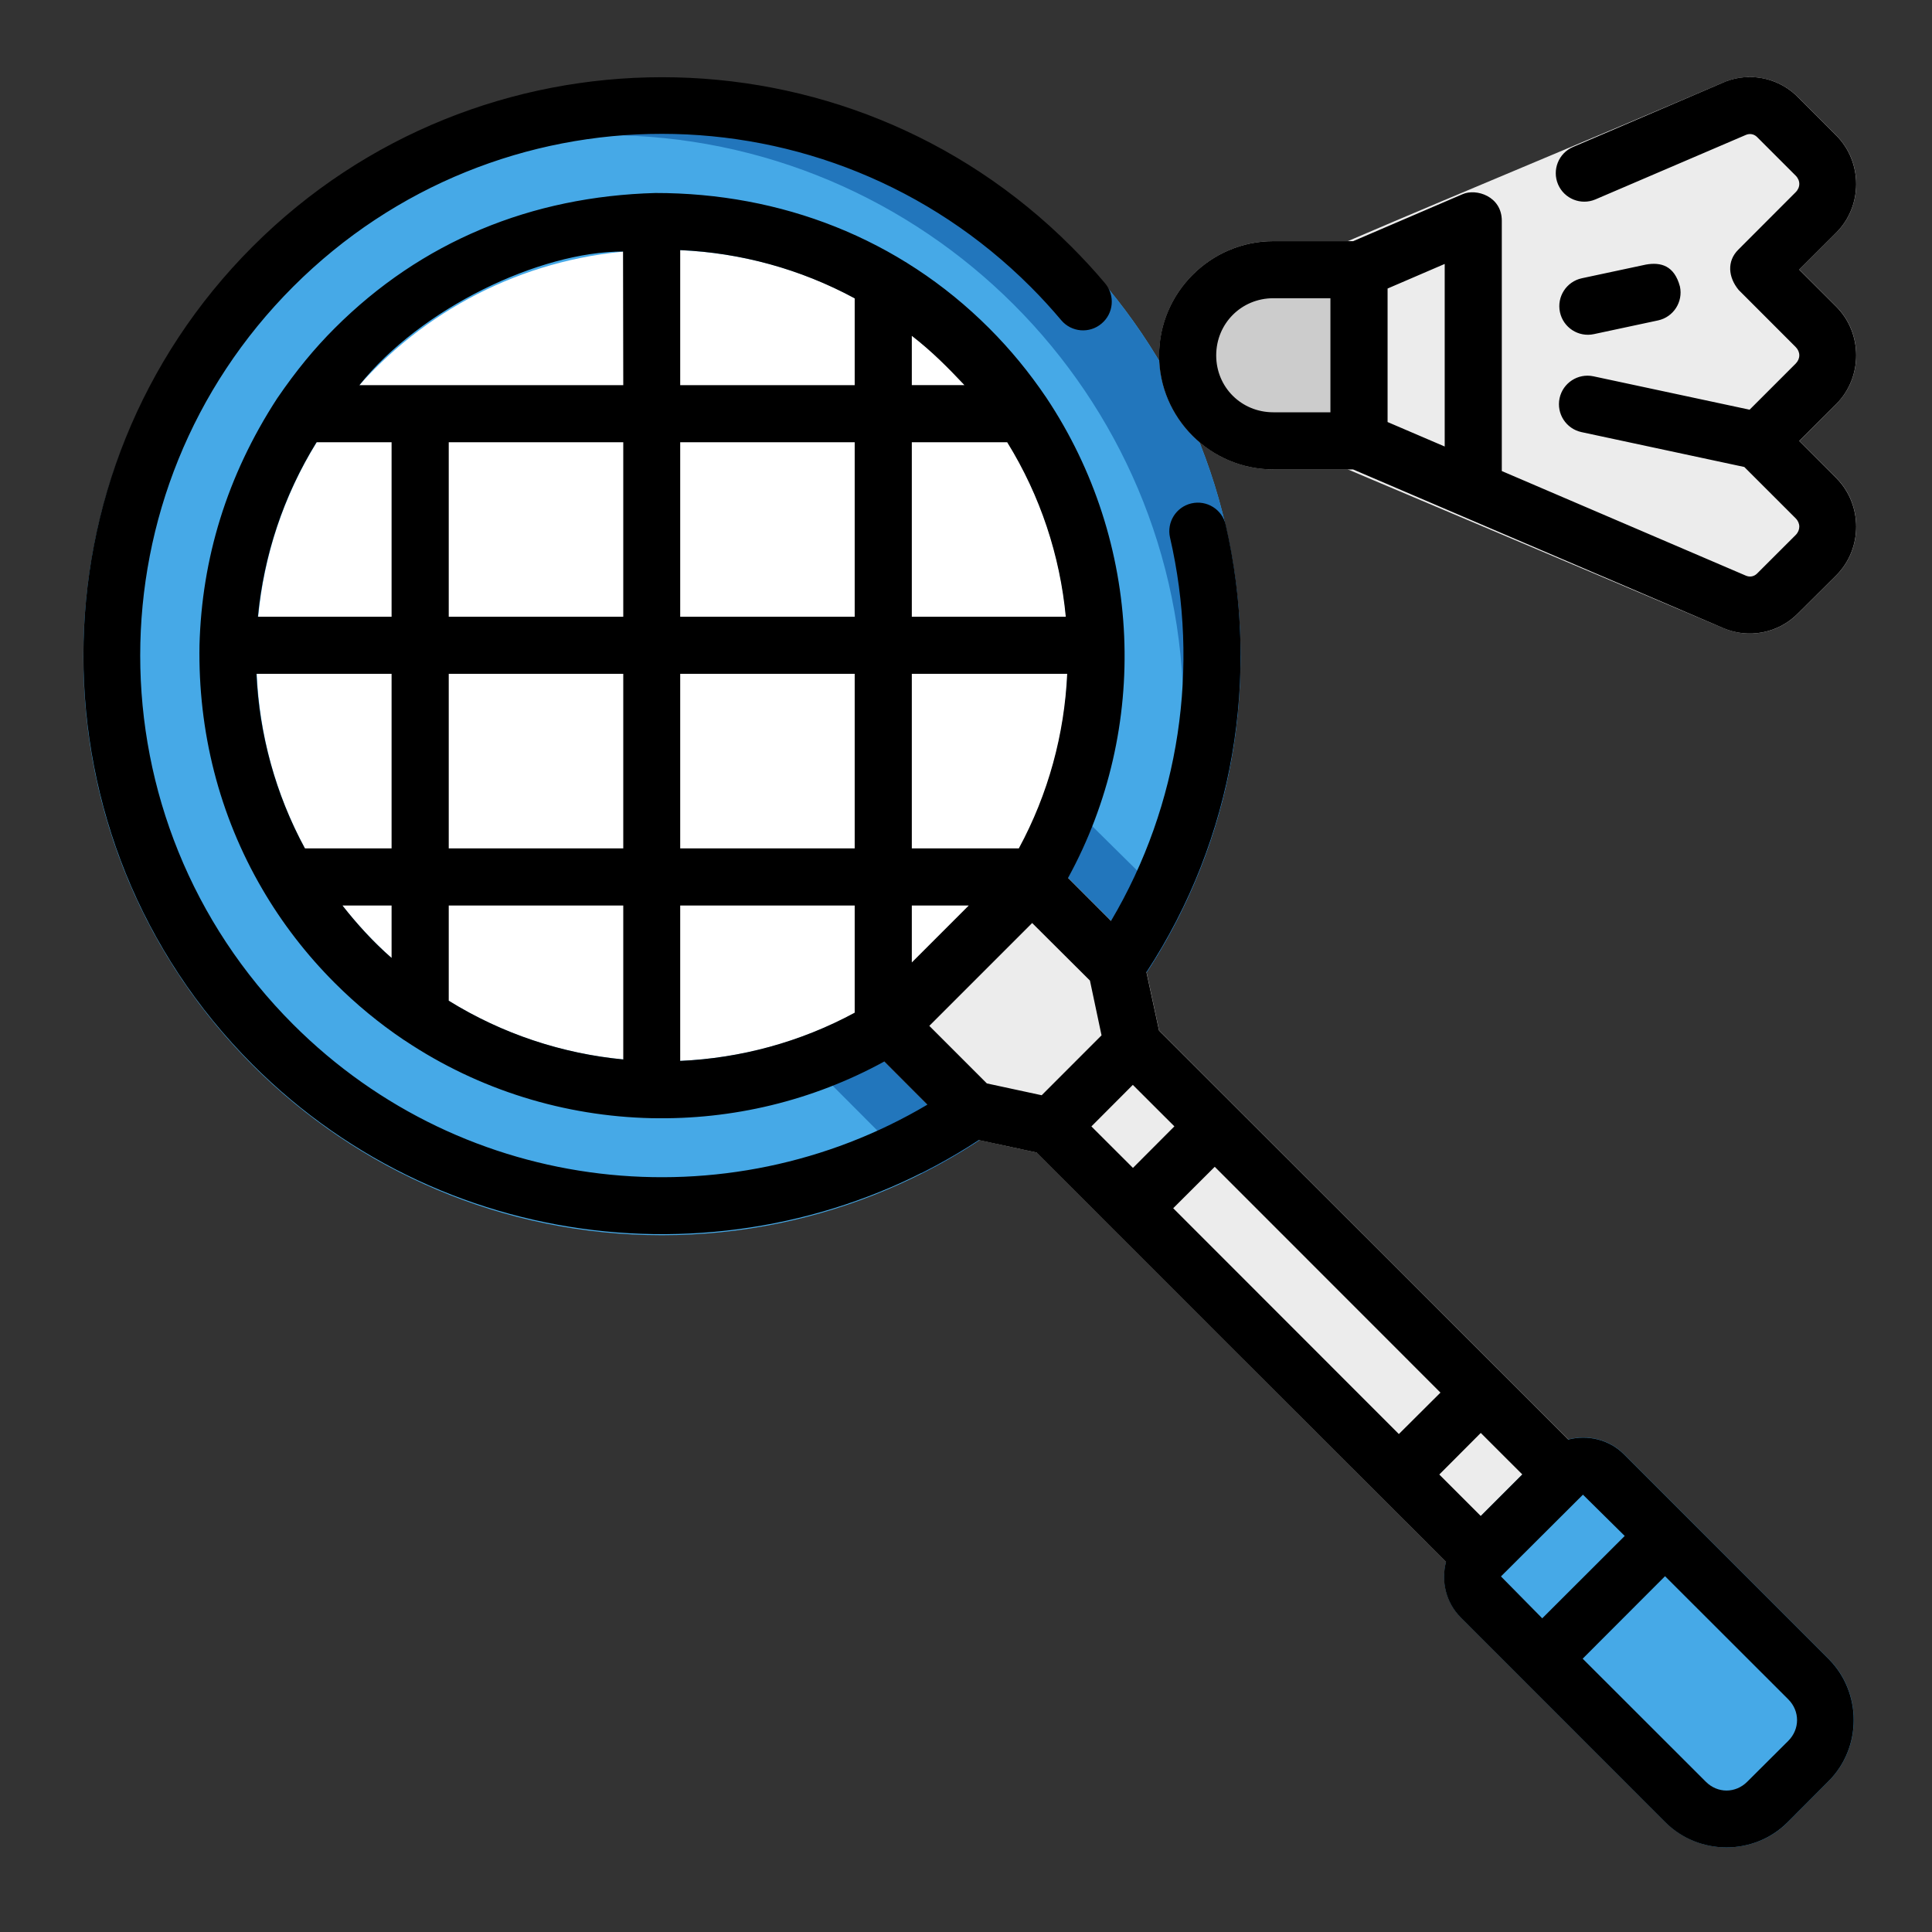 <?xml version="1.0" encoding="UTF-8"?>
<!-- Generated by Pixelmator Pro 3.5.3 -->
<svg width="85" height="85" viewBox="0 0 85 85" xmlns="http://www.w3.org/2000/svg">
    <rect x="0" y="0" width="85" height="85" fill="#333333" stroke="none"/>
    <g id="layer1">
        <g id="g508406">
            <g id="g398306">
                <path id="path1781" fill="#46a9e7" stroke="none" d="M 29.123 3.431 C 15.078 3.431 3.667 14.843 3.667 28.887 C 3.667 42.932 15.078 54.344 29.123 54.344 C 43.168 54.344 54.579 42.932 54.579 28.887 C 54.579 14.842 43.168 3.431 29.123 3.431 Z"/>
                <path id="path82989" fill="#2276bc" stroke="none" d="M 29.123 3.432 C 21.457 3.432 14.576 6.83 9.906 12.201 C 14.379 8.305 20.222 5.944 26.611 5.944 C 40.656 5.944 52.067 17.356 52.067 31.401 C 52.067 37.785 49.709 43.624 45.818 48.096 C 51.184 43.427 54.58 36.549 54.58 28.889 C 54.58 14.844 43.168 3.432 29.123 3.432 Z"/>
                <path id="path88309" fill="#2276bc" stroke="none" d="M 47.975 36.27 L 46.807 35.099 L 35.383 46.515 L 36.55 47.685 C 37.859 48.987 39.223 50.393 40.54 51.636 C 45.45 49.164 49.453 45.151 51.91 40.232 C 50.643 38.87 49.292 37.583 47.975 36.27 Z"/>
                <path id="path1925" fill="#ffffff" stroke="none" d="M 29.132 10.989 C 39.005 10.989 46.984 18.968 46.984 28.841 C 46.984 38.714 39.005 46.693 29.132 46.693 C 19.259 46.693 11.28 38.714 11.28 28.841 C 11.28 18.968 19.259 10.989 29.132 10.989 Z"/>
                <path id="path1793" fill="#ececec" stroke="none" d="M 48.959 45.07 L 45.352 48.668 C 45.115 48.904 44.982 49.224 44.982 49.558 C 44.982 49.893 45.115 50.213 45.352 50.449 L 64.27 69.358 C 64.76 69.845 65.551 69.845 66.041 69.358 L 69.649 65.759 C 69.885 65.524 70.018 65.203 70.018 64.869 C 70.018 64.535 69.885 64.215 69.649 63.979 L 50.73 45.07 C 50.24 44.583 49.449 44.583 48.959 45.07 Z"/>
                <path id="path1799" fill="#ececec" stroke="none" d="M 49.988 41.621 L 46.305 37.938 L 45.136 36.767 C 43.402 40.267 40.554 43.114 37.053 44.847 L 38.221 46.015 L 41.912 49.708 C 42.074 49.872 42.362 50.005 42.581 50.053 L 45.972 50.784 C 46.391 50.878 46.828 50.75 47.133 50.45 L 50.73 46.843 C 51.032 46.542 51.162 46.109 51.073 45.692 L 50.33 42.245 C 50.271 41.984 50.134 41.776 49.988 41.621 Z"/>
                <path id="path1805" fill="#46a9e7" stroke="none" d="M 67.868 63.979 L 64.27 67.586 C 63.292 68.564 63.292 70.179 64.27 71.157 L 73.275 80.171 C 74.75 81.646 77.178 81.646 78.653 80.171 L 80.452 78.362 C 81.927 76.887 81.927 74.459 80.452 72.984 L 71.448 63.979 C 70.47 63.001 68.846 63.001 67.868 63.979 Z"/>
                <path id="path1847" fill="#cccccc" stroke="none" d="M 56.026 10.609 C 53.265 10.609 50.999 12.875 50.999 15.635 C 50.999 18.396 53.265 20.652 56.026 20.652 L 59.8 20.652 C 60.49 20.65 61.05 20.091 61.052 19.401 L 61.052 11.861 C 61.05 11.171 60.49 10.612 59.8 10.609 Z"/>
                <path id="path1853" fill="#ececec" stroke="none" d="M 59.299 20.652 L 75.825 27.636 C 76.935 28.112 78.236 27.859 79.089 27.005 L 80.786 25.317 C 81.96 24.143 81.96 22.197 80.786 21.023 L 79.163 19.401 L 80.786 17.778 C 81.96 16.604 81.96 14.658 80.786 13.484 L 79.163 11.861 L 80.786 10.238 C 81.96 9.064 81.96 7.128 80.786 5.954 L 79.089 4.257 C 78.235 3.403 76.934 3.151 75.825 3.626 C 70.316 5.987 64.808 8.248 59.299 10.609 Z"/>
            </g>
            <path id="path2066" fill="#000000" stroke="none" d="M 76.489 12.752 L 79.002 15.267 C 79.215 15.481 79.215 15.784 79.002 15.998 L 76.975 18.025 L 70.1 16.555 C 69.424 16.414 68.761 16.845 68.615 17.519 C 68.47 18.198 68.901 18.865 69.579 19.011 L 76.742 20.545 L 79.002 22.804 C 79.215 23.018 79.215 23.324 79.002 23.538 L 77.304 25.234 C 77.171 25.366 76.985 25.401 76.813 25.327 L 66.073 20.724 L 66.073 9.712 C 66.073 8.636 64.95 8.278 64.346 8.544 L 59.534 10.61 L 56.021 10.61 C 53.26 10.61 50.995 12.877 50.995 15.638 C 50.995 18.398 53.26 20.653 56.021 20.653 L 59.529 20.653 C 64.962 22.984 70.384 25.305 75.821 27.636 C 76.931 28.111 78.231 27.859 79.085 27.005 L 80.783 25.317 C 81.957 24.143 81.957 22.2 80.783 21.026 L 79.158 19.401 L 80.783 17.78 C 81.957 16.606 81.957 14.66 80.783 13.486 L 79.158 11.864 L 80.783 10.24 C 81.957 9.066 81.957 7.129 80.783 5.955 L 79.085 4.257 C 78.525 3.697 77.772 3.395 77.007 3.389 L 77.007 3.389 C 76.606 3.385 76.203 3.463 75.821 3.627 L 69.209 6.465 C 68.571 6.738 68.276 7.477 68.549 8.114 C 68.822 8.748 69.555 9.042 70.19 8.774 L 76.813 5.935 C 76.985 5.862 77.171 5.897 77.303 6.028 L 79.001 7.726 C 79.215 7.94 79.215 8.244 79.001 8.457 L 76.478 10.984 C 75.967 11.492 76.035 12.198 76.489 12.751 Z M 28.834 8.491 C 23.376 8.642 18.547 10.618 14.725 14.44 C 13.832 15.333 13.04 16.291 12.195 17.526 C 9.967 20.95 8.879 24.603 8.777 28.376 C 8.709 32.155 9.632 35.853 11.546 39.126 C 12.406 40.598 13.465 41.983 14.725 43.243 C 15.672 44.19 16.688 45.025 17.758 45.746 C 17.776 45.76 17.794 45.77 17.812 45.779 C 21.087 47.97 24.859 49.109 28.652 49.195 C 28.659 49.196 28.666 49.197 28.672 49.197 C 28.677 49.197 28.682 49.196 28.687 49.195 C 32.203 49.269 35.735 48.439 38.904 46.702 L 40.8 48.601 C 32.001 53.813 20.473 52.646 12.897 45.07 C 3.926 36.099 3.926 21.585 12.897 12.613 C 21.869 3.642 36.376 3.649 45.347 12.623 C 45.822 13.098 46.267 13.586 46.692 14.09 C 47.14 14.62 47.933 14.686 48.463 14.237 C 48.996 13.792 49.067 12.998 48.62 12.466 C 48.15 11.907 47.654 11.369 47.128 10.844 C 42.163 5.878 35.646 3.397 29.128 3.397 C 22.61 3.397 16.084 5.878 11.118 10.844 C 1.187 20.775 1.187 36.913 11.118 46.844 C 19.786 55.511 33.181 56.627 43.058 50.159 L 45.602 50.706 C 51.606 56.714 57.619 62.718 63.619 68.713 C 63.394 69.559 63.608 70.503 64.265 71.16 C 67.266 74.167 70.263 77.164 73.269 80.172 C 74.744 81.647 77.173 81.647 78.648 80.172 L 80.449 78.364 C 81.924 76.889 81.924 74.46 80.449 72.985 L 71.444 63.98 C 70.789 63.326 69.844 63.113 68.998 63.335 C 62.997 57.328 56.985 51.332 50.993 45.34 L 50.438 42.771 C 54.297 36.876 55.461 29.73 53.925 23.085 C 53.767 22.409 53.09 21.989 52.413 22.148 C 51.742 22.306 51.323 22.977 51.476 23.65 C 52.786 29.315 51.919 35.384 48.88 40.518 L 46.989 38.626 C 50.596 32.04 50.286 23.878 46.034 17.495 C 45.276 16.375 44.452 15.373 43.519 14.44 C 39.548 10.469 34.342 8.488 28.834 8.491 Z M 29.926 11.003 C 32.577 11.121 35.206 11.831 37.603 13.127 L 37.603 16.945 L 29.926 16.945 Z M 27.421 16.945 L 15.812 16.945 C 18.521 13.552 23.746 11.066 27.411 11.066 Z M 72.416 11.64 C 71.476 11.842 70.536 12.041 69.596 12.242 C 68.917 12.387 68.485 13.057 68.632 13.736 C 68.778 14.415 69.447 14.847 70.126 14.7 C 71.066 14.499 72.007 14.297 72.946 14.097 C 73.624 13.951 74.056 13.283 73.91 12.605 C 73.661 11.674 73.06 11.527 72.416 11.64 Z M 63.561 11.612 L 63.561 19.645 L 61.048 18.568 L 61.048 12.694 Z M 56.02 13.121 L 58.533 13.121 L 58.533 18.139 L 56.02 18.139 C 54.618 18.139 53.508 17.038 53.508 15.636 C 53.508 14.233 54.618 13.121 56.02 13.121 Z M 40.116 14.775 C 41.018 15.473 41.714 16.185 42.432 16.944 L 40.116 16.944 Z M 13.928 19.456 L 17.228 19.456 L 17.228 27.134 L 11.347 27.134 C 11.602 24.455 12.462 21.822 13.928 19.456 Z M 19.743 19.456 L 27.421 19.456 L 27.421 27.134 L 19.743 27.134 Z M 29.926 19.456 L 37.603 19.456 L 37.603 27.134 L 29.926 27.134 Z M 40.116 19.456 L 44.312 19.456 C 45.777 21.823 46.636 24.455 46.89 27.134 L 40.116 27.134 Z M 11.283 29.646 L 17.228 29.646 L 17.228 37.326 L 13.415 37.326 C 12.115 34.928 11.404 32.298 11.283 29.646 Z M 19.743 29.646 L 27.421 29.646 L 27.421 37.326 L 19.743 37.326 Z M 29.926 29.646 L 37.603 29.646 L 37.603 37.326 L 29.926 37.326 Z M 40.116 29.646 L 46.952 29.646 C 46.831 32.299 46.122 34.929 44.824 37.326 L 40.116 37.326 Z M 15.067 39.839 L 17.228 39.839 L 17.228 42.145 C 16.425 41.449 15.693 40.638 15.067 39.839 Z M 19.743 39.839 L 27.421 39.839 L 27.421 46.611 C 24.741 46.354 22.11 45.494 19.743 44.027 Z M 29.926 39.839 L 37.603 39.839 L 37.603 44.555 C 35.206 45.85 32.578 46.556 29.926 46.675 Z M 40.116 39.839 L 42.621 39.839 L 40.116 42.344 Z M 45.411 40.609 L 47.953 43.141 L 48.463 45.551 L 45.83 48.186 L 43.418 47.666 L 40.886 45.134 Z M 49.84 47.73 L 51.668 49.555 L 49.845 51.383 L 48.017 49.558 Z M 53.444 51.334 L 63.374 61.269 L 61.544 63.092 L 51.616 53.157 Z M 65.148 63.043 L 66.974 64.868 L 65.146 66.696 L 63.323 64.873 Z M 71.481 67.575 L 67.852 71.199 L 66.036 69.356 L 69.643 65.759 Z M 73.255 69.346 L 78.677 74.764 C 79.192 75.279 79.192 76.075 78.677 76.59 L 76.869 78.391 C 76.354 78.905 75.566 78.905 75.051 78.391 L 69.631 72.975 Z"/>
        </g>
    </g>
</svg>
